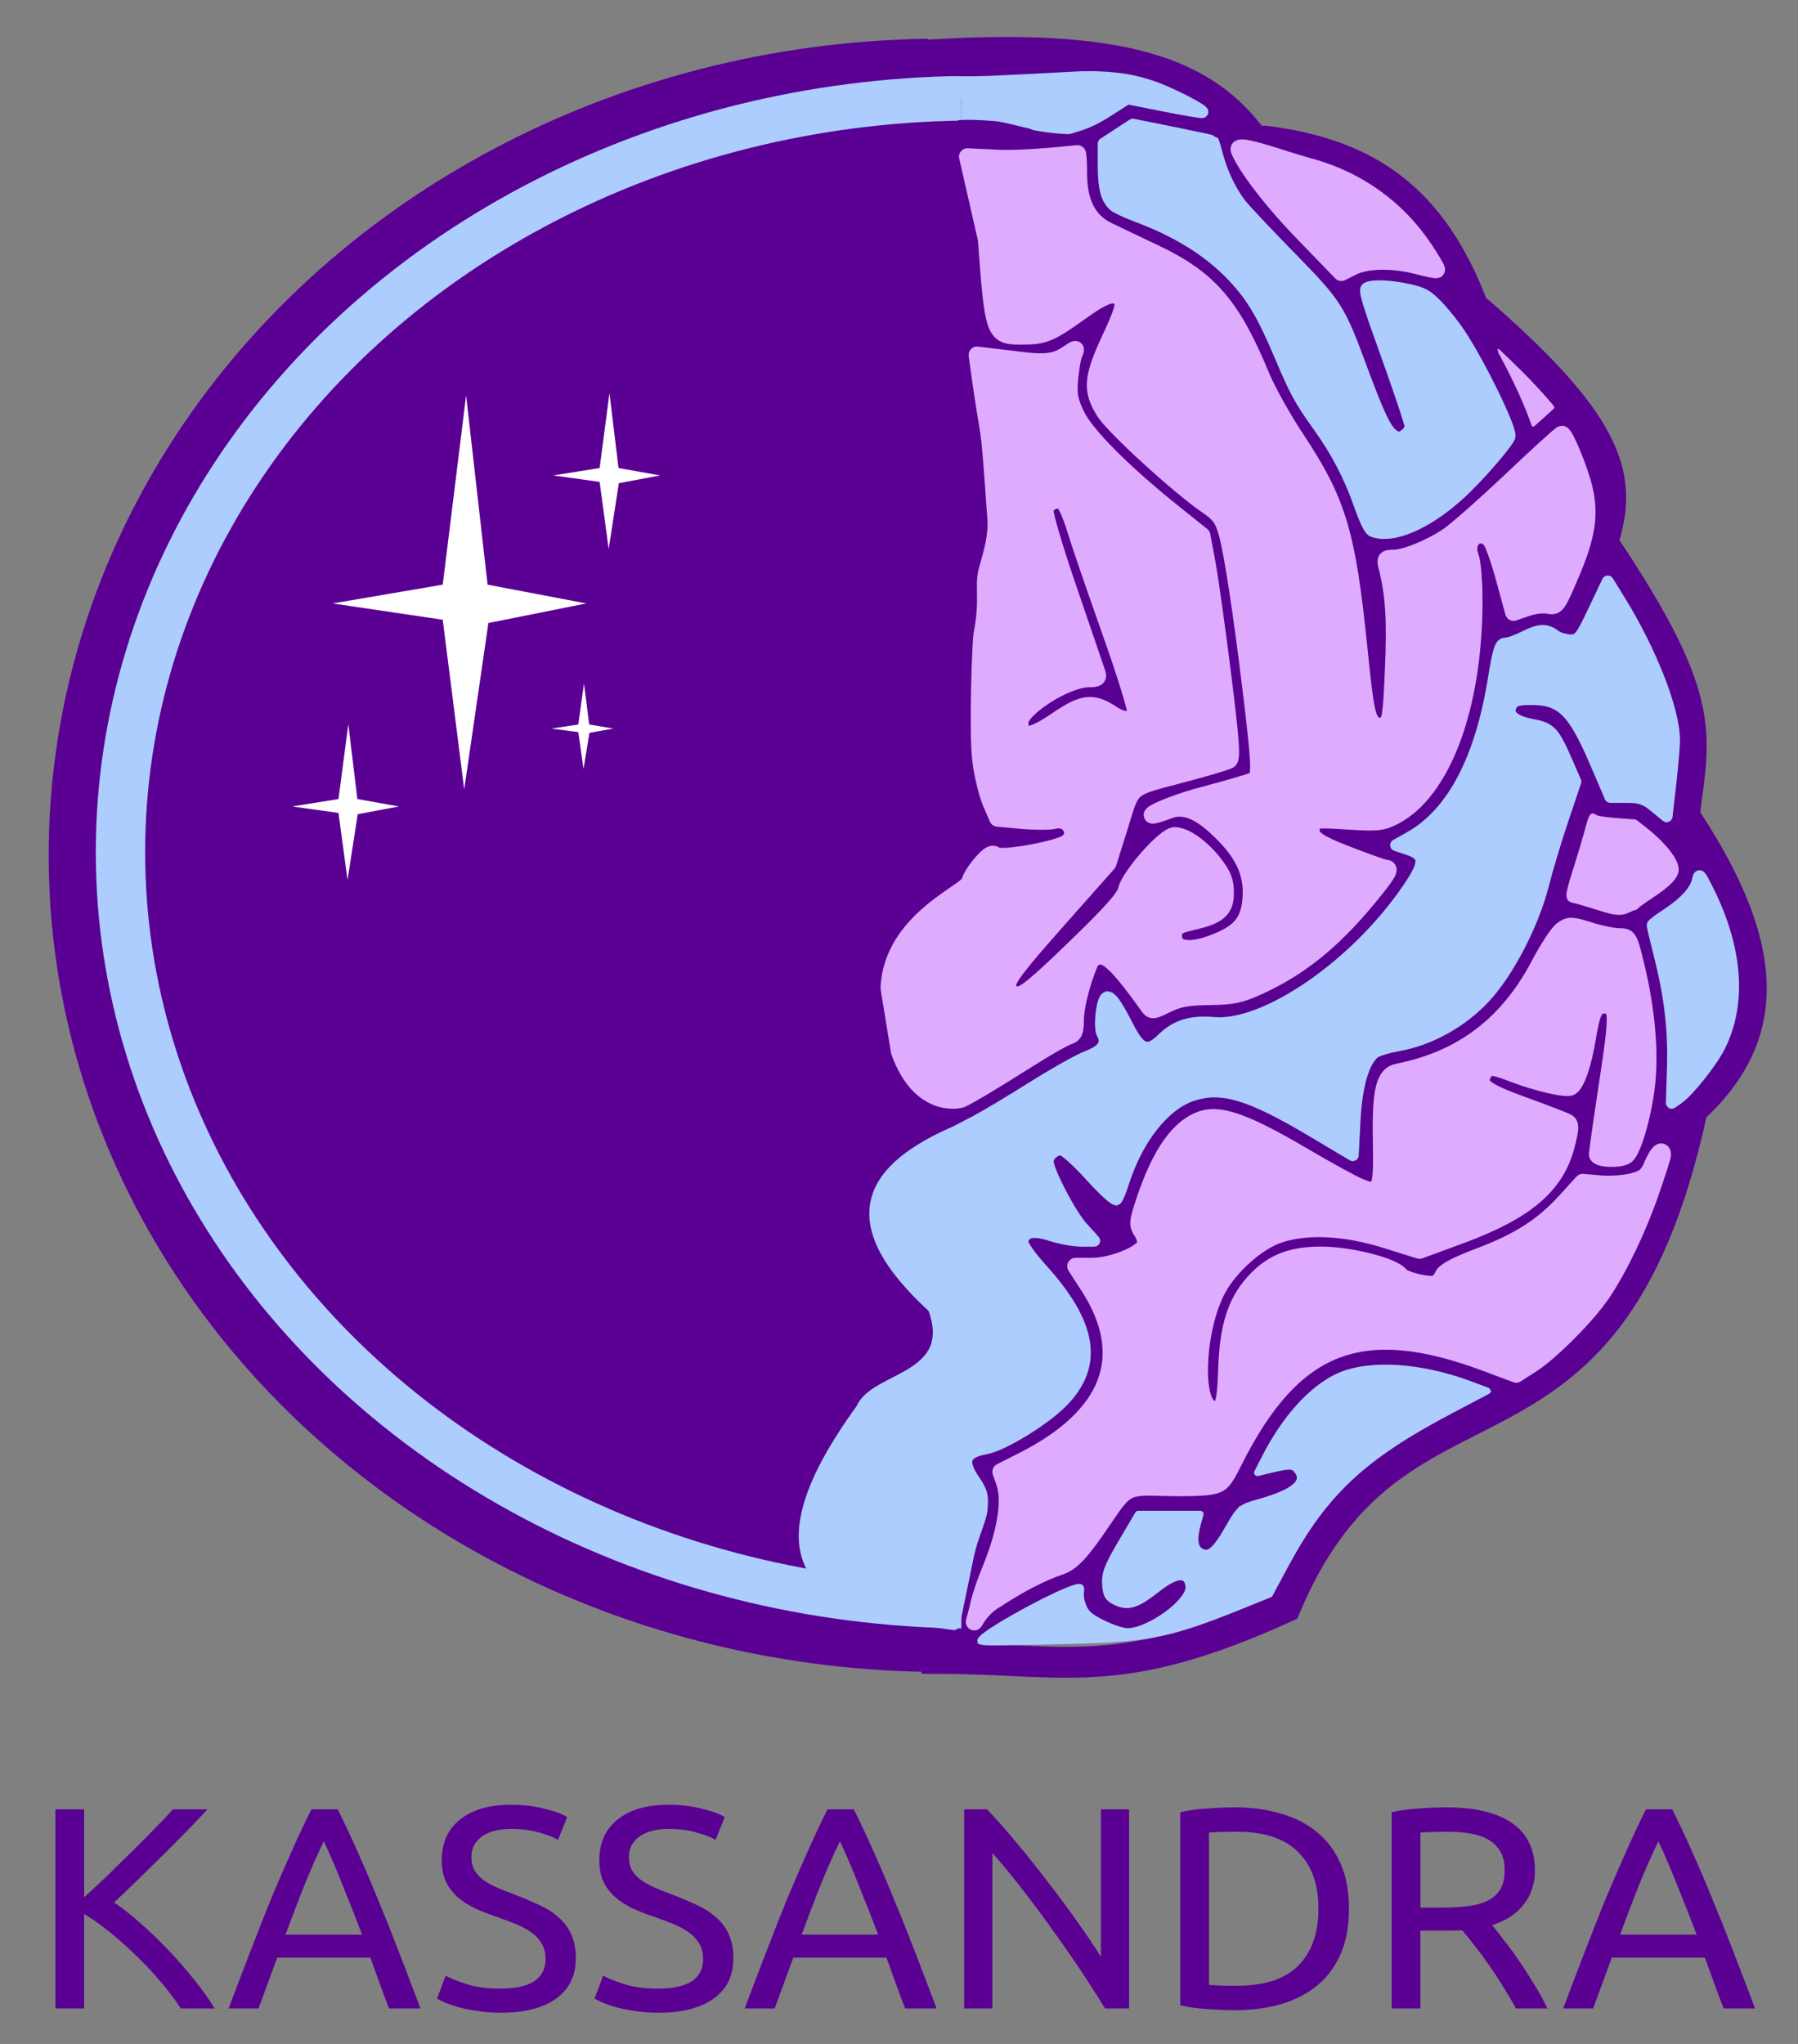 <?xml version="1.0" encoding="UTF-8" standalone="no"?>
<!-- Created with Inkscape (http://www.inkscape.org/) -->

<svg
   xmlns:dc="http://purl.org/dc/elements/1.1/"
   xmlns:cc="http://creativecommons.org/ns#"
   xmlns:rdf="http://www.w3.org/1999/02/22-rdf-syntax-ns#"
   xmlns:svg="http://www.w3.org/2000/svg"
   xmlns="http://www.w3.org/2000/svg"
   xmlns:sodipodi="http://sodipodi.sourceforge.net/DTD/sodipodi-0.dtd"
   xmlns:inkscape="http://www.inkscape.org/namespaces/inkscape"
   width="220mm"
   height="250mm"
   viewBox="0 0 779.528 885.827"
   id="svg2"
   version="1.1"
   inkscape:version="0.91 r13725"
   sodipodi:docname="kassandra_name_down.svg">
  <rect x="0" y="0" width="779.528" height="885.827" fill="#808080" stroke="none"/>
  <defs
     id="defs4">
    <clipPath
       clipPathUnits="userSpaceOnUse"
       id="clipPath4643">
      <rect
         style="opacity:1;fill:#000000;fill-opacity:0.618;stroke:none;stroke-width:10.2;stroke-linecap:round;stroke-linejoin:round;stroke-miterlimit:4;stroke-dasharray:none;stroke-dashoffset:0;stroke-opacity:1"
         id="rect4645"
         width="441.235"
         height="1747.968"
         x="-4911.958"
         y="-230.302"
         ry="0" />
    </clipPath>
    <clipPath
       clipPathUnits="userSpaceOnUse"
       id="clipPath4643-4">
      <rect
         style="opacity:1;fill:#000000;fill-opacity:0.618;stroke:none;stroke-width:10.2;stroke-linecap:round;stroke-linejoin:round;stroke-miterlimit:4;stroke-dasharray:none;stroke-dashoffset:0;stroke-opacity:1"
         id="rect4645-6"
         width="441.235"
         height="1747.968"
         x="-4911.958"
         y="-230.302"
         ry="0" />
    </clipPath>
    <clipPath
       clipPathUnits="userSpaceOnUse"
       id="clipPath4643-7">
      <rect
         style="opacity:1;fill:#000000;fill-opacity:0.618;stroke:none;stroke-width:10.2;stroke-linecap:round;stroke-linejoin:round;stroke-miterlimit:4;stroke-dasharray:none;stroke-dashoffset:0;stroke-opacity:1"
         id="rect4645-2"
         width="441.235"
         height="1747.968"
         x="-4911.958"
         y="-230.302"
         ry="0" />
    </clipPath>
    <clipPath
       clipPathUnits="userSpaceOnUse"
       id="clipPath4643-1">
      <rect
         style="opacity:1;fill:#000000;fill-opacity:0.618;stroke:none;stroke-width:10.2;stroke-linecap:round;stroke-linejoin:round;stroke-miterlimit:4;stroke-dasharray:none;stroke-dashoffset:0;stroke-opacity:1"
         id="rect4645-1"
         width="441.235"
         height="1747.968"
         x="-4911.958"
         y="-230.302"
         ry="0" />
    </clipPath>
    <clipPath
       clipPathUnits="userSpaceOnUse"
       id="clipPath4643-9">
      <rect
         style="opacity:1;fill:#000000;fill-opacity:0.618;stroke:none;stroke-width:10.2;stroke-linecap:round;stroke-linejoin:round;stroke-miterlimit:4;stroke-dasharray:none;stroke-dashoffset:0;stroke-opacity:1"
         id="rect4645-13"
         width="441.235"
         height="1747.968"
         x="-4911.958"
         y="-230.302"
         ry="0" />
    </clipPath>
    <clipPath
       clipPathUnits="userSpaceOnUse"
       id="clipPath4643-0">
      <rect
         style="opacity:1;fill:#000000;fill-opacity:0.618;stroke:none;stroke-width:10.2;stroke-linecap:round;stroke-linejoin:round;stroke-miterlimit:4;stroke-dasharray:none;stroke-dashoffset:0;stroke-opacity:1"
         id="rect4645-4"
         width="441.235"
         height="1747.968"
         x="-4911.958"
         y="-230.302"
         ry="0" />
    </clipPath>
    <clipPath
       clipPathUnits="userSpaceOnUse"
       id="clipPath4643-9-1">
      <rect
         style="opacity:1;fill:#000000;fill-opacity:0.618;stroke:none;stroke-width:10.2;stroke-linecap:round;stroke-linejoin:round;stroke-miterlimit:4;stroke-dasharray:none;stroke-dashoffset:0;stroke-opacity:1"
         id="rect4645-13-3"
         width="441.235"
         height="1747.968"
         x="-4911.958"
         y="-230.302"
         ry="0" />
    </clipPath>
    <clipPath
       clipPathUnits="userSpaceOnUse"
       id="clipPath4643-45">
      <rect
         style="opacity:1;fill:#000000;fill-opacity:0.618;stroke:none;stroke-width:10.2;stroke-linecap:round;stroke-linejoin:round;stroke-miterlimit:4;stroke-dasharray:none;stroke-dashoffset:0;stroke-opacity:1"
         id="rect4645-62"
         width="441.235"
         height="1747.968"
         x="-4911.958"
         y="-230.302"
         ry="0" />
    </clipPath>
    <clipPath
       clipPathUnits="userSpaceOnUse"
       id="clipPath4643-9-9">
      <rect
         style="opacity:1;fill:#000000;fill-opacity:0.618;stroke:none;stroke-width:10.2;stroke-linecap:round;stroke-linejoin:round;stroke-miterlimit:4;stroke-dasharray:none;stroke-dashoffset:0;stroke-opacity:1"
         id="rect4645-13-6"
         width="441.235"
         height="1747.968"
         x="-4911.958"
         y="-230.302"
         ry="0" />
    </clipPath>
  </defs>
  <sodipodi:namedview
     id="base"
     pagecolor="#ffffff"
     bordercolor="#666666"
     borderopacity="1.0"
     inkscape:pageopacity="0.0"
     inkscape:pageshadow="2"
     inkscape:zoom="2"
     inkscape:cx="170.27378"
     inkscape:cy="113.14826"
     inkscape:document-units="px"
     inkscape:current-layer="layer1"
     showgrid="false"
     inkscape:window-width="1536"
     inkscape:window-height="801"
     inkscape:window-x="-8"
     inkscape:window-y="-8"
     inkscape:window-maximized="1" />
  <g
     inkscape:label="Capa 1"
     inkscape:groupmode="layer"
     id="layer1"
     transform="translate(0,-166.535)">
    <g
       id="g4460-1-7"
       transform="matrix(-1.209,0,0,1.415,-3433.595,-795.754)" />
    <ellipse
       style="opacity:1;fill:#5a0093;fill-opacity:1;stroke:#5a0093;stroke-width:40.951;stroke-linecap:round;stroke-linejoin:round;stroke-miterlimit:4;stroke-dasharray:none;stroke-dashoffset:0;stroke-opacity:1"
       id="path4136-7-1-0-5"
       cx="-4464.802"
       cy="875.1"
       rx="362.654"
       ry="353.665"
       clip-path="url(#clipPath4643-9-9)"
       transform="matrix(1.011,0,0,0.946,4922.358,-290.624)"
       inkscape:export-xdpi="89.900002"
       inkscape:export-ydpi="89.900002" />
    <g
       style="stroke:#5a0093;stroke-opacity:1"
       id="g4547-7"
       transform="matrix(1.046,0,0,1.015,3952.768,-537.307)"
       inkscape:export-xdpi="89.900002"
       inkscape:export-ydpi="89.900002">
      <path
         sodipodi:nodetypes="ccccc"
         inkscape:connector-curvature="0"
         id="path4537-82"
         d="m -3078.078,1168.987 c -35.459,166.516 -121.643,96.262 -168.3,210.734 -69.066,32.436 -90.723,21.843 -143.984,21.823 1.02,-227.933 2.618,-456.288 0.584,-684.851 82.16,-4.72 112.85,10.17 132.239,39.623"
         style="fill:none;fill-rule:evenodd;stroke:#5a0093;stroke-width:13.2;stroke-linecap:round;stroke-linejoin:miter;stroke-miterlimit:4;stroke-dasharray:none;stroke-opacity:1" />
      <path
         sodipodi:nodetypes="cc"
         inkscape:connector-curvature="0"
         id="path4539-8"
         d="m -3080.293,1043.005 c 44.455,69.266 29.555,105.617 -11.876,136.25"
         style="fill:none;fill-rule:evenodd;stroke:#5a0093;stroke-width:13.2;stroke-linecap:round;stroke-linejoin:miter;stroke-miterlimit:4;stroke-dasharray:none;stroke-opacity:1" />
      <path
         sodipodi:nodetypes="cc"
         inkscape:connector-curvature="0"
         id="path4541-55"
         d="m -3114.906,925.123 c 47.76,73.064 36.715,83.618 32.927,125.532"
         style="fill:none;fill-rule:evenodd;stroke:#5a0093;stroke-width:13.2;stroke-linecap:round;stroke-linejoin:miter;stroke-miterlimit:4;stroke-dasharray:none;stroke-opacity:1" />
      <path
         sodipodi:nodetypes="cc"
         inkscape:connector-curvature="0"
         id="path4543-9"
         d="m -3165.989,826.724 c 73.677,66.2 58.026,82.845 36.812,133.757"
         style="fill:none;fill-rule:evenodd;stroke:#5a0093;stroke-width:13.2;stroke-linecap:round;stroke-linejoin:miter;stroke-miterlimit:4;stroke-dasharray:none;stroke-opacity:1" />
      <path
         sodipodi:nodetypes="cc"
         inkscape:connector-curvature="0"
         id="path4545-3"
         d="m -3254.549,753.721 c 43.475,5.692 71.359,25.492 88.518,78.145"
         style="fill:none;fill-rule:evenodd;stroke:#5a0093;stroke-width:13.2;stroke-linecap:round;stroke-linejoin:miter;stroke-miterlimit:4;stroke-dasharray:none;stroke-opacity:1" />
    </g>
    <path
       style="fill:#ffffff;fill-opacity:1;fill-rule:evenodd;stroke:none;stroke-width:1px;stroke-linecap:butt;stroke-linejoin:miter;stroke-opacity:1"
       d="m 209.886,337.683 -10.64,84.357 -50.123,8.363 50.123,7.272 9.781,75.63 11.011,-74.176 44.554,-8.727 -44.925,-8.363 z"
       id="path4719-0"
       inkscape:connector-curvature="0"
       sodipodi:nodetypes="ccccccccc"
       inkscape:export-xdpi="89.900002"
       inkscape:export-ydpi="89.900002" />
    <path
       style="fill:#ffffff;fill-opacity:1;fill-rule:evenodd;stroke:none;stroke-width:1px;stroke-linecap:butt;stroke-linejoin:miter;stroke-opacity:1"
       d="m 275.161,336.688 -4.482,33.359 -21.113,3.307 21.113,2.876 4.12,29.908 4.638,-29.333 18.767,-3.451 -18.924,-3.307 z"
       id="path4719-5-39"
       inkscape:connector-curvature="0"
       sodipodi:nodetypes="ccccccccc"
       inkscape:export-xdpi="89.900002"
       inkscape:export-ydpi="89.900002" />
    <path
       style="fill:#ffffff;fill-opacity:1;fill-rule:evenodd;stroke:none;stroke-width:1px;stroke-linecap:butt;stroke-linejoin:miter;stroke-opacity:1"
       d="m 156.263,484.231 -4.482,33.358 -21.113,3.307 21.113,2.876 4.12,29.908 4.638,-29.332 18.767,-3.451 -18.924,-3.307 z"
       id="path4719-5-1-8"
       inkscape:connector-curvature="0"
       sodipodi:nodetypes="ccccccccc"
       inkscape:export-xdpi="89.900002"
       inkscape:export-ydpi="89.900002" />
    <path
       style="fill:#ffffff;fill-opacity:1;fill-rule:evenodd;stroke:none;stroke-width:1px;stroke-linecap:butt;stroke-linejoin:miter;stroke-opacity:1"
       d="m 263.56,466.08 -2.595,18.292 -12.224,1.813 12.224,1.577 2.385,16.399 2.685,-16.084 10.866,-1.892 -10.956,-1.813 z"
       id="path4719-5-3-85"
       inkscape:connector-curvature="0"
       sodipodi:nodetypes="ccccccccc"
       inkscape:export-xdpi="89.900002"
       inkscape:export-ydpi="89.900002" />
    <path
       style="fill:none;fill-rule:evenodd;stroke:#5a0093;stroke-width:10;stroke-linecap:round;stroke-linejoin:round;stroke-miterlimit:4;stroke-dasharray:none;stroke-opacity:1"
       d="m 472.816,225.853 c 0.625,16.963 -3.125,32.938 14.341,37.98 66.231,23.333 54.723,59.504 79.53,89.678 30.587,40.763 24.343,81.525 31.538,122.288 -1.112,-25.312 5.683,-47.213 -7.114,-74.84 20.399,9.3 45.855,-13.215 68.818,-42.013 6.462,1.83 -24.418,-66.227 -42.507,-70.655 -8.118,-1.987 -24.454,-7.547 -32.682,2.5 l 21.712,60.003 c -8.873,-14.712 -15.268,-44.974 -26.36,-58.953 -20.895,-26.333 -46.1,-36.511 -49.056,-68.769 l -41.039,-8.221 z"
       id="path4843-86"
       inkscape:connector-curvature="0"
       sodipodi:nodetypes="ccccccsccsccc"
       inkscape:export-xdpi="89.900002"
       inkscape:export-ydpi="89.900002" />
    <path
       style="fill:none;fill-rule:evenodd;stroke:#5a0093;stroke-width:10;stroke-linecap:round;stroke-linejoin:round;stroke-miterlimit:4;stroke-dasharray:none;stroke-opacity:1"
       d="m 469.331,227.147 c -5.485,0 -56.267,1.834 -56.267,1.834 l 11.017,70.18 c 3.499,26.246 19.683,17.924 32.909,17.664 l 24.682,-17.664 c -7.391,18.735 -26.282,35.191 2.742,61.144 0,0 34.28,31.251 39.765,32.61 5.485,1.359 16.454,107.341 16.454,107.341 l -45.25,12.229 -13.712,42.121 -39.765,38.045 58.962,-66.579 c 16.929,-18.428 65.606,41.839 13.067,46.031"
       id="path4845-5"
       inkscape:connector-curvature="0"
       sodipodi:nodetypes="ccccccscccccc"
       inkscape:export-xdpi="89.900002"
       inkscape:export-ydpi="89.900002" />
    <path
       style="fill:none;fill-rule:evenodd;stroke:#5a0093;stroke-width:10;stroke-linecap:round;stroke-linejoin:round;stroke-miterlimit:4;stroke-dasharray:none;stroke-opacity:1"
       d="m 458.362,388.839 c 0,5.435 28.795,84.243 28.795,84.243 -13.255,-13.366 -26.51,-5.158 -39.765,6.794"
       id="path4847-3"
       inkscape:connector-curvature="0"
       sodipodi:nodetypes="ccc"
       inkscape:export-xdpi="89.900002"
       inkscape:export-ydpi="89.900002" />
    <path
       style="fill:none;fill-rule:evenodd;stroke:#5a0093;stroke-width:10;stroke-linecap:round;stroke-linejoin:round;stroke-miterlimit:4;stroke-dasharray:none;stroke-opacity:1"
       d="m 424.082,308.672 c -5.291,44.176 6.642,86.517 -5.485,131.783 2.337,31.732 -6.997,69.979 16.454,92.412 l 24.682,-5.435 c -15.002,5.45 -27.94,-11.586 -45.25,19.023 0,0 -8.227,105.303 -2.742,105.303 3.52,0 27.943,-15.394 44.984,-26.421 9.509,-6.152 16.72,-7.548 16.72,-7.548 -5.182,-8.046 0.666,-20.464 4.114,-31.931 8.379,9.31 16.219,18.799 19.197,29.893 11.315,-13.197 23.435,-12.844 35.651,-10.87 33.392,-8.794 59.571,-34.04 78.727,-63.993 0,0 -51.695,-18.456 -33.477,-13.456 71.99,19.758 71.823,-121.887 64.447,-123.647 l 10.97,36.686 c 9.141,-6.508 18.283,-9.265 27.424,-1.359 21.576,-32.347 15.62,-67.528 -1.704,-93.743 l -28.818,25.729"
       id="path4849-9"
       inkscape:connector-curvature="0"
       sodipodi:nodetypes="cccccsscccccsccccc"
       inkscape:export-xdpi="89.900002"
       inkscape:export-ydpi="89.900002" />
    <path
       style="fill:none;fill-rule:evenodd;stroke:#5a0093;stroke-width:10;stroke-linecap:round;stroke-linejoin:round;stroke-miterlimit:4;stroke-dasharray:none;stroke-opacity:1"
       d="m 659.928,474.44 c 6.615,0.491 13.053,-1.318 20.568,10.87 l 13.712,31.251 16.454,1.359 c 33.797,23.885 20.543,33.808 4.114,43.48 -11.884,11.865 -23.767,1.253 -35.651,0 -13.871,11.092 -3.509,1.122 -3.97,-6.511 -5.162,1.04 16.535,-55.363 13.568,-49.198 -2.196,4.562 -14.002,63.613 -35.996,91.899 -21.676,27.877 -52.086,28.385 -52.086,28.385 -10.895,10.926 -8.13,31.327 -6.53,50.919 -39.294,-15.589 -85.811,-76.015 -108.325,27.175 -13.401,-4.312 -19.804,-19.026 -26.053,-33.969 l 31.538,34.433 c -11.721,6.904 -24.458,8.324 -42.507,0.894 24.912,24.024 55.997,65.019 -23.243,96.226"
       id="path4851-21"
       inkscape:connector-curvature="0"
       sodipodi:nodetypes="cccccccssccccccc"
       inkscape:export-xdpi="89.900002"
       inkscape:export-ydpi="89.900002" />
    <path
       style="fill:none;fill-rule:evenodd;stroke:#5a0093;stroke-width:10;stroke-linecap:round;stroke-linejoin:round;stroke-miterlimit:4;stroke-dasharray:none;stroke-opacity:1"
       d="m 709.368,564.824 c 11.393,33.789 17.091,74.122 0.81,107.273 -8.066,1.6 -16.131,6.053 -24.197,-1.997 l 9.598,-62.503 c -7.235,42.246 -7.235,42.246 -47.992,27.175 l 40.757,15.071 -6.477,24.333 c -21.76,31.962 -46.44,30.172 -69.931,42.121 l 8.227,1.359 c -80.528,-39.346 -99.002,17.71 -93.701,54.017"
       id="path4853-3"
       inkscape:connector-curvature="0"
       sodipodi:nodetypes="cccccccccc"
       inkscape:export-xdpi="89.900002"
       inkscape:export-ydpi="89.900002" />
    <path
       style="fill:none;fill-rule:evenodd;stroke:#5a0093;stroke-width:10;stroke-linecap:round;stroke-linejoin:round;stroke-miterlimit:4;stroke-dasharray:none;stroke-opacity:1"
       d="m 424.082,800.541 c 23.602,23.778 -17.422,60.224 -7.692,79.619 -2.984,-2.957 35.821,-28.646 46.086,-29.345 7.977,-0.543 25.71,-30.572 25.71,-30.572 -4.824,13.658 -19.997,22.921 -13.369,41.442 15.529,13.387 25.446,2.68 35.651,-6.794"
       id="path4857-7"
       inkscape:connector-curvature="0"
       sodipodi:nodetypes="ccsccc"
       inkscape:export-xdpi="89.900002"
       inkscape:export-ydpi="89.900002" />
    <path
       style="fill:none;fill-rule:evenodd;stroke:#5a0093;stroke-width:10;stroke-linecap:round;stroke-linejoin:round;stroke-miterlimit:4;stroke-dasharray:none;stroke-opacity:1"
       d="m 656.069,768.265 c -99.873,-46.057 -106.821,26.308 -133.261,66.244 7.965,-34.025 30.479,-19.084 35.116,-27.938 -16.306,10.185 -56.122,13.596 -65.522,9.525"
       id="path4861-7"
       inkscape:connector-curvature="0"
       sodipodi:nodetypes="cccc"
       inkscape:export-xdpi="89.900002"
       inkscape:export-ydpi="89.900002" />
    <path
       style="opacity:1;fill:#dfabff;fill-opacity:1;stroke:#5a0093;stroke-width:10;stroke-linecap:round;stroke-linejoin:round;stroke-miterlimit:4;stroke-dasharray:none;stroke-dashoffset:0;stroke-opacity:1"
       d="m 414.827,361.706 c 0.172,-48.152 0.529,-61.784 1.212,-46.316 0.532,12.056 5.431,32.046 4.147,44.548 -3.586,34.916 -1.262,52.046 -1.378,61.165 -0.065,5.146 -3.829,15.839 -4.146,15.839 -0.318,0 0.032,-37.706 0.166,-75.236 z"
       id="path4927-5"
       inkscape:connector-curvature="0"
       sodipodi:nodetypes="ssssss"
       inkscape:export-xdpi="89.900002"
       inkscape:export-ydpi="89.900002" />
    <path
       style="opacity:1;fill:#adcdff;fill-opacity:1;stroke:#adcdff;stroke-width:5.142;stroke-linecap:round;stroke-linejoin:round;stroke-miterlimit:4;stroke-dasharray:none;stroke-dashoffset:0;stroke-opacity:1"
       d="m 595.127,396.673 c -1.27,-0.499 -3.089,-4.174 -5.604,-11.319 -4.428,-12.584 -10.078,-23.387 -17.939,-34.301 -7.8,-10.829 -9.945,-14.771 -16.601,-30.5 -7.531,-17.798 -12.254,-25.707 -20.588,-34.481 -10.314,-10.858 -24,-19.356 -41.888,-26.009 -4.125,-1.534 -8.35,-3.514 -9.388,-4.4 -3.359,-2.865 -4.612,-7.608 -4.612,-17.461 l 0,-9.415 6.322,-4.119 6.322,-4.119 17.344,3.501 c 9.539,1.926 17.413,3.614 17.497,3.752 0.084,0.138 0.923,3.105 1.864,6.593 2.007,7.439 5.687,15.059 9.978,20.658 1.686,2.2 11.255,12.367 21.265,22.593 20.53,20.974 21.442,22.407 31.351,49.233 7.128,19.299 10.428,26.215 13.454,28.198 2.42,1.585 2.781,1.59 5.104,0.068 1.411,-0.925 2.508,-2.608 2.519,-3.865 0.011,-1.225 -4.569,-14.976 -10.178,-30.558 -8.393,-23.32 -9.944,-28.491 -8.769,-29.235 2.218,-1.403 10.319,-1.096 18.168,0.689 6.326,1.439 7.713,2.205 12.229,6.75 2.801,2.82 7.277,8.428 9.945,12.463 8.547,12.922 21.585,39.553 21.585,44.09 0,2.001 -13.38,17.503 -21.573,24.994 -14.35,13.121 -29.318,19.535 -37.808,16.201 z"
       id="path4996-8"
       inkscape:connector-curvature="0"
       inkscape:export-xdpi="89.900002"
       inkscape:export-ydpi="89.900002" />
    <path
       style="opacity:1;fill:#adcdff;fill-opacity:1;stroke:#adcdff;stroke-width:5.142;stroke-linecap:round;stroke-linejoin:round;stroke-miterlimit:4;stroke-dasharray:none;stroke-dashoffset:0;stroke-opacity:1"
       d="m 413.728,216.548 1.121,-14.566 26.908,-1.171 c 30.505,-1.328 43.169,-1.893 58.423,3.511 7.581,2.685 21.88,10.011 21.088,10.803 -0.215,0.215 -7.617,-1.04 -16.45,-2.788 l -16.059,-3.178 -9.376,5.988 c -6.341,4.05 -11.464,5.703 -16.199,6.955 -18.548,-0.836 -24.004,-5.147 -33.742,-5.641 -3.305,-0.168 -12.062,-0.92 -15.714,0.087 z"
       id="path4998-12"
       inkscape:connector-curvature="0"
       sodipodi:nodetypes="ccsssscscsc"
       inkscape:export-xdpi="89.900002"
       inkscape:export-ydpi="89.900002" />
    <path
       style="opacity:1;fill:#adcdff;fill-opacity:1;stroke:#adcdff;stroke-width:5.142;stroke-linecap:round;stroke-linejoin:round;stroke-miterlimit:4;stroke-dasharray:none;stroke-dashoffset:0;stroke-opacity:1"
       d="m 725.272,629.759 c 0.526,-17.049 -1.117,-31.168 -5.768,-49.564 -1.649,-6.521 -2.997,-12.196 -2.997,-12.611 0,-0.415 2.906,-2.633 6.458,-4.93 7.345,-4.75 12.155,-10.061 13.129,-14.499 0.656,-2.987 0.726,-2.923 4.095,3.762 12.85,25.489 14.7,49.391 5.274,68.135 -3.371,6.703 -13.242,19.143 -17.722,22.333 l -2.923,2.082 0.454,-14.707 z"
       id="path5000-0"
       inkscape:connector-curvature="0"
       inkscape:export-xdpi="89.900002"
       inkscape:export-ydpi="89.900002" />
    <path
       style="opacity:1;fill:#adcdff;fill-opacity:1;stroke:#adcdff;stroke-width:2.972;stroke-linecap:round;stroke-linejoin:round;stroke-miterlimit:4;stroke-dasharray:none;stroke-dashoffset:0;stroke-opacity:1"
       d="m 425.208,877.666 c 0,-2.749 33.497,-21.087 41.618,-23.038 3.31,-0.795 0.587,1.289 2.075,6.257 1.381,4.608 2.857,6.114 8.979,9.165 4.03,2.008 8.952,3.637 10.938,3.62 9.741,-0.084 27.424,-13.111 26.664,-19.644 -0.679,-5.842 -5.539,-5.421 -13.925,1.208 -8.684,6.865 -12.526,8.048 -17.862,5.502 -3.265,-1.558 -4.064,-2.935 -4.378,-7.552 -0.316,-4.638 0.916,-7.857 6.898,-18.021 l 7.283,-12.374 13.408,0 13.407,0 -1.084,3.889 c -1.827,6.557 -1.459,10.528 1.131,12.188 3.655,2.342 6.633,-0.111 12.374,-10.195 4.666,-8.195 5.395,-8.817 12.728,-10.855 15.79,-4.388 21.215,-9.005 16.814,-14.307 -1.767,-2.129 -3.292,-2.095 -13.05,0.291 l -4.014,0.982 3.152,-6.199 c 8.845,-17.393 20.677,-30.435 32.28,-35.579 13.101,-5.809 35.154,-4.428 56.541,3.54 l 7.578,2.823 -16.063,8.455 c -37.927,19.964 -54.671,35.634 -71.47,66.887 l -6.842,12.728 -15.23,6.102 c -28.942,11.596 -38.399,13.371 -74.903,14.063 -21.024,0.399 -35.048,0.992 -35.048,0.063 z"
       id="path5004-0"
       inkscape:connector-curvature="0"
       sodipodi:nodetypes="ccssccsssscccsssssccssscsscsssc"
       inkscape:export-xdpi="89.900002"
       inkscape:export-ydpi="89.900002" />
    <path
       style="opacity:1;fill:#dfabff;fill-opacity:1;stroke:#dfabff;stroke-width:7.272;stroke-linecap:round;stroke-linejoin:round;stroke-miterlimit:4;stroke-dasharray:none;stroke-dashoffset:0;stroke-opacity:1"
       d="m 423.84,863.921 c 0,-0.42 1.537,-7.368 5.143,-16.087 7.071,-17.094 9.317,-30.768 6.42,-39.08 l -1.528,-4.382 9.478,-4.787 c 38.193,-19.288 48.092,-45.416 28.62,-75.542 l -5.645,-8.734 7.394,-0.014 c 8.278,-0.015 21.226,-5.195 22.72,-9.088 0.498,-1.298 -0.101,-3.896 -1.331,-5.773 -2.071,-3.161 -2.003,-4.124 0.921,-13.007 6.951,-21.12 15.358,-32.918 25.653,-36.003 7.769,-2.328 19.344,1.943 42.941,15.845 10.721,6.316 21.939,12.462 24.929,13.659 8.958,3.584 9.702,1.992 9.29,-19.881 -0.412,-21.871 1.239,-28.747 7.185,-29.925 27.891,-5.528 47.839,-20.711 61.505,-46.812 3.612,-6.898 8.028,-13.578 9.814,-14.845 3.016,-2.139 3.851,-2.115 11.694,0.333 4.646,1.45 10.414,2.646 12.82,2.657 4.321,0.021 4.409,0.167 7.393,12.395 4.71,19.297 6.348,38.083 4.585,52.582 -1.609,13.233 -6.074,28.232 -8.947,30.058 -2.88,1.829 -12.351,1.359 -12.374,-0.615 -0.011,-0.972 1.984,-14.962 4.435,-31.089 4.685,-30.825 4.553,-33.611 -1.586,-33.611 -3.851,0 -5.194,2.686 -7.069,14.142 -1.838,11.227 -4.763,19.785 -7.298,21.352 -1.863,1.151 -14.771,-1.828 -24.893,-5.745 -9.279,-3.591 -11.168,-3.598 -13.066,-0.051 -2.725,5.091 0.474,7.567 17.901,13.854 9.211,3.323 17.585,6.561 18.609,7.196 1.523,0.944 1.438,2.789 -0.469,10.146 -4.493,17.338 -17.673,28.496 -45.941,38.894 l -17.678,6.502 -14.646,-4.572 c -17.787,-5.553 -34.474,-6.344 -46.535,-2.208 -9.228,3.165 -20.956,13.592 -26.271,23.358 -9.349,17.177 -10.835,50.639 -2.314,52.127 4.679,0.817 5.6,-1.81 6.097,-17.388 0.575,-18.04 3.972,-28.829 11.806,-37.501 7.699,-8.522 16.029,-11.873 29.438,-11.841 12.317,0.029 31.16,4.844 33.964,8.678 1.624,2.22 12.676,4.873 15.611,3.747 0.927,-0.356 2.258,-1.93 2.958,-3.499 0.855,-1.917 5.996,-4.634 15.675,-8.287 17.334,-6.541 27.62,-13.123 37.52,-24.009 l 7.41,-8.148 7.789,0.664 c 4.284,0.365 10.554,-0.08 13.934,-0.99 5.189,-1.397 6.506,-2.517 8.474,-7.203 2.149,-5.117 4.451,-7.342 4.451,-4.3 0,0.703 -2.285,7.862 -5.078,15.91 -5.635,16.237 -13.655,32.974 -21.126,44.09 -6.404,9.529 -22.144,25.372 -30.59,30.792 l -6.672,4.281 -13.168,-4.921 c -53.917,-20.15 -83.456,-8.669 -109.088,42.398 -4.647,9.258 -5.498,10.165 -10.404,11.085 -2.939,0.551 -11.822,0.796 -19.741,0.544 -16.646,-0.53 -16.885,-0.406 -26.393,13.643 -9.889,14.612 -13.916,18.941 -19.218,20.656 -7.269,2.352 -17.929,7.857 -27.475,14.189 -9.785,5.494 -11.109,16.45 -8.032,4.165 z"
       id="path5006-3"
       inkscape:connector-curvature="0"
       sodipodi:nodetypes="ccscssccccssssscssccssscssscscccsscssssssssccssccccsssscsssssscc"
       inkscape:export-xdpi="89.900002"
       inkscape:export-ydpi="89.900002" />
    <path
       style="opacity:1;fill:#dfabff;fill-opacity:1;stroke:#dfabff;stroke-width:7.272;stroke-linecap:round;stroke-linejoin:round;stroke-miterlimit:4;stroke-dasharray:none;stroke-dashoffset:0;stroke-opacity:1"
       d="m 564.424,267.006 c -16.219,-16.768 -25.534,-30.717 -27.248,-35.537 -1.219,-3.429 18.193,3.876 30.865,7.346 20.572,5.633 37.803,18.01 49.537,35.581 3.15,4.717 5.525,8.778 5.278,9.025 -0.247,0.247 -3.92,-0.474 -8.162,-1.603 -10.543,-2.806 -22.201,-2.644 -28.239,0.392 l -4.929,2.478 -17.102,-17.681 z"
       id="path5010-2"
       inkscape:connector-curvature="0"
       sodipodi:nodetypes="ccssscsccc"
       inkscape:export-xdpi="89.900002"
       inkscape:export-ydpi="89.900002" />
    <path
       style="opacity:1;fill:#dfabff;fill-opacity:1;stroke:#dfabff;stroke-width:2.571;stroke-linecap:round;stroke-linejoin:round;stroke-miterlimit:4;stroke-dasharray:none;stroke-dashoffset:0;stroke-opacity:1"
       d="m 698.28,561.261 c -1.1,-0.257 -4.428,-1.251 -7.396,-2.209 -2.968,-0.959 -6.488,-1.977 -7.823,-2.264 -2.174,-0.466 -2.45,-0.679 -2.65,-2.04 -0.144,-0.981 0.783,-4.647 2.615,-10.345 1.561,-4.854 3.814,-12.369 5.007,-16.7 2.041,-7.411 2.22,-7.828 3.043,-7.083 0.925,0.837 4.497,1.394 12.704,1.979 l 5,0.357 4,3.128 c 8.126,6.354 13.734,13.392 13.743,17.244 0.01,2.941 -3.193,6.29 -10.763,11.266 -3.036,1.995 -5.819,3.989 -6.186,4.431 -0.367,0.442 -0.929,0.803 -1.25,0.803 -0.321,0 -1.466,0.45 -2.545,1 -2.087,1.064 -4.257,1.19 -7.5,0.433 z"
       id="path5012-2"
       inkscape:connector-curvature="0"
       inkscape:export-xdpi="89.900002"
       inkscape:export-ydpi="89.900002" />
    <path
       style="opacity:1;fill:#5a0093;fill-opacity:1;stroke:#5a0093;stroke-width:0.909;stroke-linecap:round;stroke-linejoin:round;stroke-miterlimit:4;stroke-dasharray:none;stroke-dashoffset:0;stroke-opacity:1"
       d="m 413.926,515.56 c 0.019,-19.282 0.051,-21.837 0.249,-19.75 1.15,12.104 3.94,21.748 8.553,29.557 0.485,0.821 0.905,1.57 0.934,1.666 0.029,0.096 -0.551,0.661 -1.29,1.256 -1.934,1.56 -5.015,4.83 -6.867,7.291 l -1.601,2.127 0.022,-22.147 z"
       id="path5014-0"
       inkscape:connector-curvature="0"
       inkscape:export-xdpi="89.900002"
       inkscape:export-ydpi="89.900002" />
    <path
       style="opacity:1;fill:#dfabff;fill-opacity:1;stroke:#dfabff;stroke-width:0.909;stroke-linecap:round;stroke-linejoin:round;stroke-miterlimit:4;stroke-dasharray:none;stroke-dashoffset:0;stroke-opacity:1"
       d="m 663.823,349.011 c -2.36,-6.884 -7.688,-18.526 -12.648,-27.63 -0.936,-1.718 -1.676,-3.15 -1.644,-3.182 0.121,-0.121 10.57,10.062 13.701,13.352 5.121,5.381 10.392,11.352 10.275,11.638 -0.052,0.128 -7.947,7.213 -8.655,7.766 -0.255,0.199 -0.369,-0.017 -1.03,-1.945 z"
       id="path5016-5"
       inkscape:connector-curvature="0"
       inkscape:export-xdpi="89.900002"
       inkscape:export-ydpi="89.900002" />
    <path
       style="opacity:1;fill:#5a0093;fill-opacity:1;stroke:#5a0093;stroke-width:1.754;stroke-linecap:round;stroke-linejoin:round;stroke-miterlimit:4;stroke-dasharray:none;stroke-dashoffset:0;stroke-opacity:1"
       d="m 419.066,305.755 c -0.771,-0.8 -1.679,-1.245 -2.887,-1.416 -0.56,-0.079 -1.631,-0.01 -1.999,0.133 -0.143,0.055 -0.152,-1.671 -0.152,-30.843 0,-16.996 0.029,-30.901 0.063,-30.901 0.035,0 0.234,0.065 0.442,0.145 0.289,0.111 0.379,0.191 0.379,0.342 0,0.723 4.182,56.676 4.294,57.452 0.159,1.099 0.467,2.78 0.737,4.014 l 0.182,0.832 -0.242,0.383 c -0.133,0.211 -0.262,0.379 -0.286,0.373 -0.024,-0.01 -0.263,-0.237 -0.53,-0.514 z"
       id="path5018-5"
       inkscape:connector-curvature="0"
       inkscape:export-xdpi="89.900002"
       inkscape:export-ydpi="89.900002" />
    <path
       style="fill:none;fill-rule:evenodd;stroke:none;stroke-width:1px;stroke-linecap:butt;stroke-linejoin:miter;stroke-opacity:1"
       d="m 390.412,216.932 32,10.5 3.5,-30.5 -26,-13.25 -12,3 z"
       id="path5134-8"
       inkscape:connector-curvature="0"
       inkscape:export-xdpi="89.900002"
       inkscape:export-ydpi="89.900002" />
    <ellipse
       style="opacity:1;fill:#5a0093;fill-opacity:1;stroke:#adcdff;stroke-width:20.938;stroke-linecap:round;stroke-linejoin:round;stroke-miterlimit:4;stroke-dasharray:none;stroke-dashoffset:0;stroke-opacity:1"
       id="path4136-7-1-54"
       cx="-4464.802"
       cy="875.1"
       rx="362.654"
       ry="353.665"
       clip-path="url(#clipPath4643-45)"
       transform="matrix(1.022,0,0,0.924,4985.887,-272.718)"
       inkscape:export-xdpi="89.900002"
       inkscape:export-ydpi="89.900002" />
    <path
       style="opacity:1;fill:#dfabff;fill-opacity:1;stroke:#dfabff;stroke-width:7.272;stroke-linecap:round;stroke-linejoin:round;stroke-miterlimit:4;stroke-dasharray:none;stroke-dashoffset:0;stroke-opacity:1"
       d="m 385.396,594.789 c 1.168,-29.275 33.98,-41.607 34.954,-45.978 0.387,-1.736 2.681,-5.409 5.098,-8.162 3.373,-3.841 4.83,-4.644 6.266,-3.453 1.942,1.612 20.996,-1.364 29.25,-4.569 7.322,-2.843 3.706,-12.392 -3.965,-10.467 -2.006,0.503 -8.336,0.491 -14.067,-0.029 l -10.419,-0.944 -2.962,-6.886 c -1.629,-3.787 -3.598,-11.955 -4.375,-18.151 -1.528,-12.188 -0.075,-51.666 0.531,-54.79 2.852,-14.699 0.553,-20.355 2.007,-26.847 0.808,-3.606 4.638,-13.878 4.008,-22.885 -3.51,-50.203 -2.198,-27.847 -7.465,-66.315 l -0.678,-4.95 20.454,2.442 c 11.833,1.413 15.186,-0.543 18.628,-2.825 4.157,-2.755 4.17,-2.755 2.985,0.058 -0.654,1.554 -1.495,6.481 -1.869,10.949 -0.569,6.795 -0.062,9.388 3.097,15.845 4.136,8.454 20.469,24.786 42.026,42.023 l 12.231,9.78 2.252,12.139 c 1.238,6.676 4.276,28.343 6.75,48.148 3.571,28.588 4.128,36.237 2.704,37.118 -0.987,0.61 -9.421,3.137 -18.742,5.615 -25.434,6.763 -22.929,4.75 -28.67,23.026 l -5.017,15.971 -21.94,24.749 c -17.375,19.599 -21.863,25.484 -21.567,28.284 0.276,2.618 1.313,3.645 3.994,3.957 2.983,0.347 7.385,-3.207 24.997,-20.184 15.467,-14.91 21.64,-21.805 22.329,-24.943 1.373,-6.251 16.903,-23.884 21.035,-23.884 4.547,0 11.901,5.281 17.407,12.5 3.634,4.765 4.656,7.469 4.656,12.326 0,7.397 -3.045,10.031 -14.588,12.621 -5.889,1.321 -7.423,2.267 -7.794,4.804 -1.118,7.643 7.066,8.877 20.261,3.055 9.06,-3.997 12.456,-8.69 13.141,-18.156 0.719,-9.933 -2.658,-18.11 -11.111,-26.907 -8.2,-8.534 -16.292,-14.268 -24.283,-11.206 -14.96,5.732 -6.243,-0.969 15.332,-6.676 10.972,-2.902 20.783,-5.793 21.803,-6.423 2.363,-1.46 2.127,-7.226 -1.532,-37.456 -4.221,-34.879 -8.229,-61.165 -10.61,-69.599 -1.75,-6.195 -3.147,-8.106 -8.745,-11.957 -12.204,-8.397 -40.188,-33.968 -44.343,-40.52 -5.902,-9.306 -5.472,-14.815 2.483,-31.833 4.962,-10.614 6.232,-14.64 5.159,-16.353 -2.68,-4.278 -6.817,-3.165 -17.963,4.832 -13.311,9.551 -15.792,10.573 -25.657,10.573 -11.971,0 -12.277,-0.841 -15.285,-42.049 l -8.176,-35.77 12.767,0.604 c 12.807,0.606 34.471,-1.981 34.951,-1.981 0.302,0 0.55,4.002 0.55,8.893 0,12.398 4.177,20.461 12.728,24.572 3.5,1.683 12.582,6.013 20.183,9.622 23.664,11.239 33.585,22.716 46.336,53.596 2.526,6.118 9.28,18.203 15.009,26.856 18.156,27.424 22.217,41.009 27.329,91.417 2.41,23.767 3.411,29.46 5.559,31.608 2.07,2.07 3.214,2.302 5.447,1.107 2.581,-1.381 2.914,-3.518 3.82,-24.537 0.911,-21.128 0.218,-32.005 -2.794,-43.884 -0.887,-3.498 -0.616,-3.889 2.688,-3.889 5.3,0 16.366,-4.503 24.038,-9.781 3.648,-2.51 15.998,-13.427 27.444,-24.259 11.446,-10.832 21.201,-19.696 21.678,-19.698 1.439,0 7.891,15.743 9.748,23.792 2.6,11.268 1.165,20.426 -5.755,36.709 -5.915,13.919 -6.338,14.506 -9.905,13.723 -2.049,-0.45 -6.269,0.058 -9.378,1.129 l -5.652,1.947 -4.055,-14.812 c -2.231,-8.147 -4.919,-15.676 -5.974,-16.731 -5.171,-5.171 -11.484,0.356 -8.606,7.535 0.878,2.19 1.57,11.061 1.538,19.714 -0.169,45.614 -13.859,82.054 -34.849,92.762 -5.063,2.583 -7.244,2.796 -20.109,1.964 -13.347,-0.863 -14.493,-0.733 -15.276,1.734 -1.619,5.101 0.962,7.226 15.679,12.911 8.132,3.141 15.392,5.711 16.133,5.711 2.671,0 1.195,2.508 -7.968,13.537 -15.214,18.313 -29.344,29.651 -46.988,37.709 -8.017,3.661 -11.289,4.343 -21.478,4.48 -9.401,0.126 -13.408,0.853 -18.385,3.337 -6.009,2.998 -6.461,3.037 -8.11,0.695 -10.507,-14.933 -16.752,-21.573 -20.288,-21.573 -2.805,0 -4.195,1.008 -5.364,3.889 -3.389,8.355 -5.806,18.297 -5.821,23.946 -0.013,4.887 -0.568,6.09 -3.197,6.918 -1.75,0.552 -8.91,4.616 -15.91,9.032 -18.729,11.814 -29.925,18.439 -31.16,18.439 -0.601,0 -17.154,4.022 -26.119,-20.895 z m 73.168,-116.361 c 10.812,-7.402 15.278,-7.942 23.067,-2.788 5.517,3.651 9.22,3.564 10.684,-0.252 0.446,-1.162 -4.535,-17.182 -11.068,-35.599 -6.534,-18.417 -13.264,-38.065 -14.958,-43.661 -1.693,-5.596 -3.951,-10.899 -5.018,-11.784 -2.638,-2.189 -7.261,-0.504 -8.171,2.978 -0.419,1.602 4.187,17.191 10.537,35.662 6.205,18.049 11.637,33.93 12.07,35.291 0.637,2 -0.066,2.475 -3.664,2.475 -9.686,0 -29.818,12.762 -29.818,18.902 0,7.212 4.511,6.874 16.339,-1.224 z"
       id="path5008-19"
       inkscape:connector-curvature="0"
       sodipodi:nodetypes="ccsssssccsscsscscccssccscsscscsscsssscscssssssssscssscssscssssssscssscsssscsccsssssssssscssccssccsscssscscsss"
       inkscape:export-xdpi="89.900002"
       inkscape:export-ydpi="89.900002" />
    <path
       style="opacity:1;fill:#adcdff;fill-opacity:1;stroke:#adcdff;stroke-width:5.142;stroke-linecap:round;stroke-linejoin:round;stroke-miterlimit:4;stroke-dasharray:none;stroke-dashoffset:0;stroke-opacity:1"
       d="m 404.836,733.255 c -42.124,-38.428 -26.85,-60.456 9.832,-76.368 l 7.908,-4.132 c 4.349,-2.273 15.644,-9.008 25.099,-14.966 9.455,-5.959 20.156,-11.96 23.781,-13.335 6.833,-2.594 8.877,-5.704 6.519,-9.919 -1.491,-2.664 -0.238,-14.407 1.662,-15.581 1.645,-1.016 4.109,2.282 9.274,12.413 5.396,10.583 8.628,11.726 15.144,5.354 5.796,-5.667 12.359,-7.692 22.134,-6.831 22.491,1.982 61.624,-24.97 84.175,-57.974 7.858,-11.501 7.849,-14.822 -0.047,-17.429 l -5.028,-1.659 6.156,-3.475 c 18.207,-10.277 30.513,-33.522 36.152,-68.288 2.125,-13.102 2.936,-15.6 5.062,-15.601 1.392,-0.001 5.026,-1.274 8.075,-2.83 6.536,-3.334 9.617,-3.487 13.352,-0.662 1.51,1.142 4.57,2.076 6.801,2.076 3.717,0 4.562,-1.065 10.118,-12.757 l 6.062,-12.757 5.046,8.175 c 13.764,22.3 23.676,47.688 23.676,60.647 0,2.57 -0.723,11.034 -1.607,18.809 l -1.607,14.136 -5.079,-4.186 c -4.139,-3.412 -6.396,-4.186 -12.197,-4.186 l -7.118,0 -6.199,-14.496 c -9.835,-22.996 -14.834,-27.931 -28.298,-27.931 -5.469,0 -7.414,0.603 -8.501,2.633 -2.166,4.047 1.035,7.064 9.071,8.551 7.928,1.466 9.354,2.991 15.048,16.077 l 3.717,8.544 -5.522,16.392 c -3.037,9.016 -6.791,21.483 -8.342,27.706 -4.301,17.257 -15.238,38.421 -25.556,49.451 -9.954,10.641 -23.603,18.211 -37.31,20.692 -4.667,0.845 -9.384,2.273 -10.483,3.173 -4.714,3.863 -7.732,14.277 -8.527,29.414 l -0.789,15.049 -17.523,-10.426 c -27.151,-16.154 -39.34,-19.794 -52.093,-15.558 -12.3,4.085 -23.98,18.97 -30.063,38.312 -0.979,3.111 -2.231,6.153 -2.782,6.76 -0.552,0.607 -5.618,-4.007 -11.258,-10.253 -5.64,-6.246 -11.348,-11.356 -12.685,-11.356 -2.918,0 -5.825,2.658 -5.825,5.325 0,4.091 9.766,22.803 14.822,28.399 l 5.306,5.874 -5.659,0 c -3.112,0 -8.976,-1.071 -13.03,-2.381 -7.778,-2.512 -11.607,-1.663 -12.48,2.768 -0.239,1.213 3.451,6.493 8.2,11.733 21.905,24.171 24.658,41.835 8.996,57.721 -7.719,7.83 -25.753,18.84 -32.986,20.14 -9.529,1.713 -10.826,5.524 -4.849,14.253 3.126,4.565 3.567,6.441 2.954,12.566 -0.396,3.96 -4.289,12.143 -5.724,19.092 l -6.254,30.267 c -44.818,-5.918 -96.397,-15.593 -39.83,-93.328 5.539,-13.783 42.462,-12.678 31.113,-43.841 z"
       id="path4994-3"
       inkscape:connector-curvature="0"
       sodipodi:nodetypes="ccsssccssssccsssscsscssccsscssssscscsscscssscsssscsccsscsssccc"
       inkscape:export-xdpi="89.900002"
       inkscape:export-ydpi="89.900002" />
    <path
       style="fill:#ffffff;fill-opacity:1;fill-rule:evenodd;stroke:none;stroke-width:1px;stroke-linecap:butt;stroke-linejoin:miter;stroke-opacity:1"
       d="m 202.079,337.904 -10.132,82.024 -47.73,8.132 47.73,7.071 9.314,73.539 10.485,-72.125 42.426,-8.485 -42.78,-8.132 z"
       id="path4719-2-7-7"
       inkscape:connector-curvature="0"
       sodipodi:nodetypes="ccccccccc"
       inkscape:export-xdpi="89.900002"
       inkscape:export-ydpi="89.900002" />
    <path
       style="fill:#ffffff;fill-opacity:1;fill-rule:evenodd;stroke:none;stroke-width:1px;stroke-linecap:butt;stroke-linejoin:miter;stroke-opacity:1"
       d="m 264.237,336.936 -4.268,32.436 -20.105,3.216 20.105,2.796 3.923,29.081 4.417,-28.521 17.871,-3.356 -18.02,-3.216 z"
       id="path4719-5-8-4-4"
       inkscape:connector-curvature="0"
       sodipodi:nodetypes="ccccccccc"
       inkscape:export-xdpi="89.900002"
       inkscape:export-ydpi="89.900002" />
    <path
       style="fill:#ffffff;fill-opacity:1;fill-rule:evenodd;stroke:none;stroke-width:1px;stroke-linecap:butt;stroke-linejoin:miter;stroke-opacity:1"
       d="m 151.016,480.399 -4.268,32.436 -20.105,3.216 20.105,2.796 3.923,29.081 4.417,-28.521 17.871,-3.356 -18.02,-3.216 z"
       id="path4719-5-1-5-5-0"
       inkscape:connector-curvature="0"
       sodipodi:nodetypes="ccccccccc"
       inkscape:export-xdpi="89.900002"
       inkscape:export-ydpi="89.900002" />
    <path
       style="fill:#ffffff;fill-opacity:1;fill-rule:evenodd;stroke:none;stroke-width:1px;stroke-linecap:butt;stroke-linejoin:miter;stroke-opacity:1"
       d="m 253.19,462.751 -2.471,17.786 -11.64,1.763 11.64,1.533 2.271,15.946 2.557,-15.639 10.347,-1.84 -10.433,-1.763 z"
       id="path4719-5-3-5-1-2"
       inkscape:connector-curvature="0"
       sodipodi:nodetypes="ccccccccc"
       inkscape:export-xdpi="89.900002"
       inkscape:export-ydpi="89.900002" />
    <path
       style="opacity:1;fill:#5a0093;fill-opacity:1;stroke:#5a0093;stroke-width:0.83;stroke-linecap:round;stroke-linejoin:round;stroke-miterlimit:4;stroke-dasharray:none;stroke-dashoffset:0;stroke-opacity:1"
       d="m 415.617,221.487 0,-2.409 0.234,-0.036 c 1.007,-0.154 4.567,-0.2 7.145,-0.093 2.369,0.098 6.79,0.352 7.88,0.452 2.283,0.209 4.428,0.626 8.849,1.717 2.832,0.699 5.019,1.213 6.442,1.514 l 2.391,1.016 -2.235,-0.805 c -0.361,0.021 -1.979,0.079 -3.596,0.129 -1.617,0.05 -5.331,0.17 -8.255,0.267 -2.924,0.097 -7.736,0.257 -10.694,0.356 -2.958,0.098 -5.899,0.193 -6.535,0.211 -0.636,0.018 -1.262,0.045 -1.391,0.061 l -0.234,0.029 0,-2.408 z"
       id="path4607"
       inkscape:connector-curvature="0"
       sodipodi:nodetypes="ccccccscccccccccc"
       inkscape:export-xdpi="89.900002"
       inkscape:export-ydpi="89.900002" />
    <path
       style="opacity:1;fill:#5a0093;fill-opacity:1;stroke:#5a0093;stroke-width:1.3;stroke-linecap:round;stroke-linejoin:round;stroke-miterlimit:4;stroke-dasharray:none;stroke-dashoffset:0;stroke-opacity:1"
       d="m 414.123,197.805 0,-1.553 0.781,-0.071 c 3.918,-0.355 25.491,-0.576 32.797,-0.336 7.029,0.231 14.827,-1.313 20.609,-0.741 3.281,0.473 12.503,0.578 3.375,1.591 -5.994,0.075 -16.353,0.918 -42.046,2.039 -5.355,0.178 -10.724,0.344 -16.079,0.092 l 0.562,-1.021 z"
       id="path4609"
       inkscape:connector-curvature="0"
       sodipodi:nodetypes="cccscccccc"
       inkscape:export-xdpi="89.900002"
       inkscape:export-ydpi="89.900002" />
    <g
       transform="matrix(10.715,0,0,10.376,45109.158,-20911.26)"
       style="color:#000000;line-height:125%;letter-spacing:0px;word-spacing:0px;clip-rule:nonzero;display:inline;overflow:visible;visibility:visible;opacity:1;isolation:auto;mix-blend-mode:normal;color-interpolation:sRGB;color-interpolation-filters:linearRGB;solid-color:#000000;solid-opacity:1;fill:#5a0093;fill-opacity:1;fill-rule:nonzero;stroke:none;stroke-width:5.354px;stroke-linecap:butt;stroke-linejoin:miter;stroke-miterlimit:4;stroke-dasharray:none;stroke-dashoffset:0;stroke-opacity:1;color-rendering:auto;image-rendering:auto;shape-rendering:auto;text-rendering:auto;enable-background:accumulate"
       id="flowRoot4611">
      <path
         d="m -4201.511,2106.974 q -0.372,0.408 -0.84,0.912 -0.468,0.492 -0.984,1.02 -0.504,0.516 -1.008,1.02 -0.504,0.504 -0.948,0.936 0.516,0.36 1.092,0.888 0.576,0.528 1.128,1.128 0.552,0.6 1.032,1.224 0.492,0.624 0.816,1.188 l -1.368,0 q -0.36,-0.564 -0.828,-1.128 -0.468,-0.576 -0.996,-1.092 -0.516,-0.528 -1.056,-0.972 -0.528,-0.444 -1.032,-0.756 l 0,3.948 -1.164,0 0,-8.316 1.164,0 0,3.672 q 0.42,-0.396 0.924,-0.888 0.504,-0.504 0.996,-1.008 0.492,-0.504 0.924,-0.96 0.444,-0.468 0.744,-0.816 l 1.404,0 z"
         style="font-style:normal;font-variant:normal;font-weight:normal;font-stretch:normal;font-family:Ubuntu;-inkscape-font-specification:Ubuntu;fill:#5a0093;fill-opacity:1"
         id="path4197" />
      <path
         d="m -4194.166,2115.29 q -0.204,-0.54 -0.384,-1.056 -0.18,-0.528 -0.372,-1.068 l -3.768,0 -0.756,2.124 -1.212,0 q 0.48,-1.32 0.9,-2.436 0.42,-1.128 0.816,-2.136 0.408,-1.008 0.804,-1.92 0.396,-0.924 0.828,-1.824 l 1.068,0 q 0.432,0.9 0.828,1.824 0.396,0.912 0.792,1.92 0.408,1.008 0.828,2.136 0.42,1.116 0.9,2.436 l -1.272,0 z m -1.092,-3.084 q -0.384,-1.044 -0.768,-2.016 -0.372,-0.984 -0.78,-1.884 -0.42,0.9 -0.804,1.884 -0.372,0.972 -0.744,2.016 l 3.096,0 z"
         style="font-style:normal;font-variant:normal;font-weight:normal;font-stretch:normal;font-family:Ubuntu;-inkscape-font-specification:Ubuntu;fill:#5a0093;fill-opacity:1"
         id="path4199" />
      <path
         d="m -4189.657,2114.462 q 1.824,0 1.824,-1.248 0,-0.384 -0.168,-0.648 -0.156,-0.276 -0.432,-0.468 -0.276,-0.204 -0.636,-0.348 -0.348,-0.144 -0.744,-0.288 -0.456,-0.156 -0.864,-0.348 -0.408,-0.204 -0.708,-0.468 -0.3,-0.276 -0.48,-0.648 -0.168,-0.372 -0.168,-0.9 0,-1.092 0.744,-1.704 0.744,-0.612 2.052,-0.612 0.756,0 1.368,0.168 0.624,0.156 0.912,0.348 l -0.372,0.948 q -0.252,-0.156 -0.756,-0.3 -0.492,-0.156 -1.152,-0.156 -0.336,0 -0.624,0.072 -0.288,0.072 -0.504,0.216 -0.216,0.144 -0.348,0.372 -0.12,0.216 -0.12,0.516 0,0.336 0.132,0.564 0.132,0.228 0.372,0.408 0.24,0.168 0.552,0.312 0.324,0.144 0.708,0.288 0.54,0.216 0.984,0.432 0.456,0.216 0.78,0.516 0.336,0.3 0.516,0.72 0.18,0.408 0.18,0.996 0,1.092 -0.804,1.68 -0.792,0.588 -2.244,0.588 -0.492,0 -0.912,-0.072 -0.408,-0.06 -0.732,-0.144 -0.324,-0.096 -0.564,-0.192 -0.228,-0.108 -0.36,-0.18 l 0.348,-0.96 q 0.276,0.156 0.84,0.348 0.564,0.192 1.38,0.192 z"
         style="font-style:normal;font-variant:normal;font-weight:normal;font-stretch:normal;font-family:Ubuntu;-inkscape-font-specification:Ubuntu;fill:#5a0093;fill-opacity:1"
         id="path4201" />
      <path
         d="m -4183.282,2114.462 q 1.824,0 1.824,-1.248 0,-0.384 -0.168,-0.648 -0.156,-0.276 -0.432,-0.468 -0.276,-0.204 -0.636,-0.348 -0.348,-0.144 -0.744,-0.288 -0.456,-0.156 -0.864,-0.348 -0.408,-0.204 -0.708,-0.468 -0.3,-0.276 -0.48,-0.648 -0.168,-0.372 -0.168,-0.9 0,-1.092 0.744,-1.704 0.744,-0.612 2.052,-0.612 0.756,0 1.368,0.168 0.624,0.156 0.912,0.348 l -0.372,0.948 q -0.252,-0.156 -0.756,-0.3 -0.492,-0.156 -1.152,-0.156 -0.336,0 -0.624,0.072 -0.288,0.072 -0.504,0.216 -0.216,0.144 -0.348,0.372 -0.12,0.216 -0.12,0.516 0,0.336 0.132,0.564 0.132,0.228 0.372,0.408 0.24,0.168 0.552,0.312 0.324,0.144 0.708,0.288 0.54,0.216 0.984,0.432 0.456,0.216 0.78,0.516 0.336,0.3 0.516,0.72 0.18,0.408 0.18,0.996 0,1.092 -0.804,1.68 -0.792,0.588 -2.244,0.588 -0.492,0 -0.912,-0.072 -0.408,-0.06 -0.732,-0.144 -0.324,-0.096 -0.564,-0.192 -0.228,-0.108 -0.36,-0.18 l 0.348,-0.96 q 0.276,0.156 0.84,0.348 0.564,0.192 1.38,0.192 z"
         style="font-style:normal;font-variant:normal;font-weight:normal;font-stretch:normal;font-family:Ubuntu;-inkscape-font-specification:Ubuntu;fill:#5a0093;fill-opacity:1"
         id="path4203" />
      <path
         d="m -4173.283,2115.29 q -0.204,-0.54 -0.384,-1.056 -0.18,-0.528 -0.372,-1.068 l -3.768,0 -0.756,2.124 -1.212,0 q 0.48,-1.32 0.9,-2.436 0.42,-1.128 0.816,-2.136 0.408,-1.008 0.804,-1.92 0.396,-0.924 0.828,-1.824 l 1.068,0 q 0.432,0.9 0.828,1.824 0.396,0.912 0.792,1.92 0.408,1.008 0.828,2.136 0.42,1.116 0.9,2.436 l -1.272,0 z m -1.092,-3.084 q -0.384,-1.044 -0.768,-2.016 -0.372,-0.984 -0.78,-1.884 -0.42,0.9 -0.804,1.884 -0.372,0.972 -0.744,2.016 l 3.096,0 z"
         style="font-style:normal;font-variant:normal;font-weight:normal;font-stretch:normal;font-family:Ubuntu;-inkscape-font-specification:Ubuntu;fill:#5a0093;fill-opacity:1"
         id="path4205" />
      <path
         d="m -4165.194,2115.29 q -0.264,-0.444 -0.612,-0.996 -0.336,-0.552 -0.732,-1.14 -0.396,-0.6 -0.828,-1.212 -0.42,-0.612 -0.84,-1.176 -0.42,-0.576 -0.816,-1.08 -0.396,-0.504 -0.732,-0.888 l 0,6.492 -1.14,0 0,-8.316 0.924,0 q 0.564,0.6 1.2,1.404 0.648,0.792 1.272,1.644 0.636,0.84 1.188,1.656 0.564,0.816 0.948,1.452 l 0,-6.156 1.14,0 0,8.316 -0.972,0 z"
         style="font-style:normal;font-variant:normal;font-weight:normal;font-stretch:normal;font-family:Ubuntu;-inkscape-font-specification:Ubuntu;fill:#5a0093;fill-opacity:1"
         id="path4207" />
      <path
         d="m -4155.324,2111.126 q 0,1.08 -0.336,1.884 -0.336,0.792 -0.948,1.32 -0.612,0.516 -1.464,0.78 -0.852,0.252 -1.872,0.252 -0.504,0 -1.116,-0.048 -0.6,-0.036 -1.092,-0.156 l 0,-8.064 q 0.492,-0.12 1.092,-0.156 0.612,-0.048 1.116,-0.048 1.02,0 1.872,0.264 0.852,0.252 1.464,0.78 0.612,0.516 0.948,1.32 0.336,0.792 0.336,1.872 z m -4.524,3.216 q 1.656,0 2.472,-0.84 0.816,-0.852 0.816,-2.376 0,-1.524 -0.816,-2.364 -0.816,-0.852 -2.472,-0.852 -0.492,0 -0.768,0.012 -0.264,0.012 -0.372,0.024 l 0,6.36 q 0.108,0.012 0.372,0.024 0.276,0.012 0.768,0.012 z"
         style="font-style:normal;font-variant:normal;font-weight:normal;font-stretch:normal;font-family:Ubuntu;-inkscape-font-specification:Ubuntu;fill:#5a0093;fill-opacity:1"
         id="path4209" />
      <path
         d="m -4149.529,2111.81 q 0.192,0.24 0.48,0.636 0.3,0.384 0.612,0.864 0.312,0.468 0.612,0.984 0.312,0.516 0.528,0.996 l -1.272,0 q -0.24,-0.456 -0.528,-0.924 -0.276,-0.468 -0.564,-0.888 -0.288,-0.432 -0.576,-0.804 -0.276,-0.372 -0.504,-0.648 -0.156,0.012 -0.324,0.012 -0.156,0 -0.324,0 l -1.044,0 0,3.252 -1.164,0 0,-8.196 q 0.492,-0.12 1.092,-0.156 0.612,-0.048 1.116,-0.048 1.752,0 2.664,0.66 0.924,0.66 0.924,1.968 0,0.828 -0.444,1.416 -0.432,0.588 -1.284,0.876 z m -1.764,-3.9 q -0.744,0 -1.14,0.036 l 0,3.132 0.828,0 q 0.6,0 1.08,-0.06 0.48,-0.06 0.804,-0.228 0.336,-0.168 0.516,-0.468 0.18,-0.312 0.18,-0.816 0,-0.468 -0.18,-0.78 -0.18,-0.312 -0.492,-0.492 -0.3,-0.18 -0.72,-0.252 -0.408,-0.072 -0.876,-0.072 z"
         style="font-style:normal;font-variant:normal;font-weight:normal;font-stretch:normal;font-family:Ubuntu;-inkscape-font-specification:Ubuntu;fill:#5a0093;fill-opacity:1"
         id="path4211" />
      <path
         d="m -4140.166,2115.29 q -0.204,-0.54 -0.384,-1.056 -0.18,-0.528 -0.372,-1.068 l -3.768,0 -0.756,2.124 -1.212,0 q 0.48,-1.32 0.9,-2.436 0.42,-1.128 0.816,-2.136 0.408,-1.008 0.804,-1.92 0.396,-0.924 0.828,-1.824 l 1.068,0 q 0.432,0.9 0.828,1.824 0.396,0.912 0.792,1.92 0.408,1.008 0.828,2.136 0.42,1.116 0.9,2.436 l -1.272,0 z m -1.092,-3.084 q -0.384,-1.044 -0.768,-2.016 -0.372,-0.984 -0.78,-1.884 -0.42,0.9 -0.804,1.884 -0.372,0.972 -0.744,2.016 l 3.096,0 z"
         style="font-style:normal;font-variant:normal;font-weight:normal;font-stretch:normal;font-family:Ubuntu;-inkscape-font-specification:Ubuntu;fill:#5a0093;fill-opacity:1"
         id="path4213" />
    </g>
  </g>
</svg>

